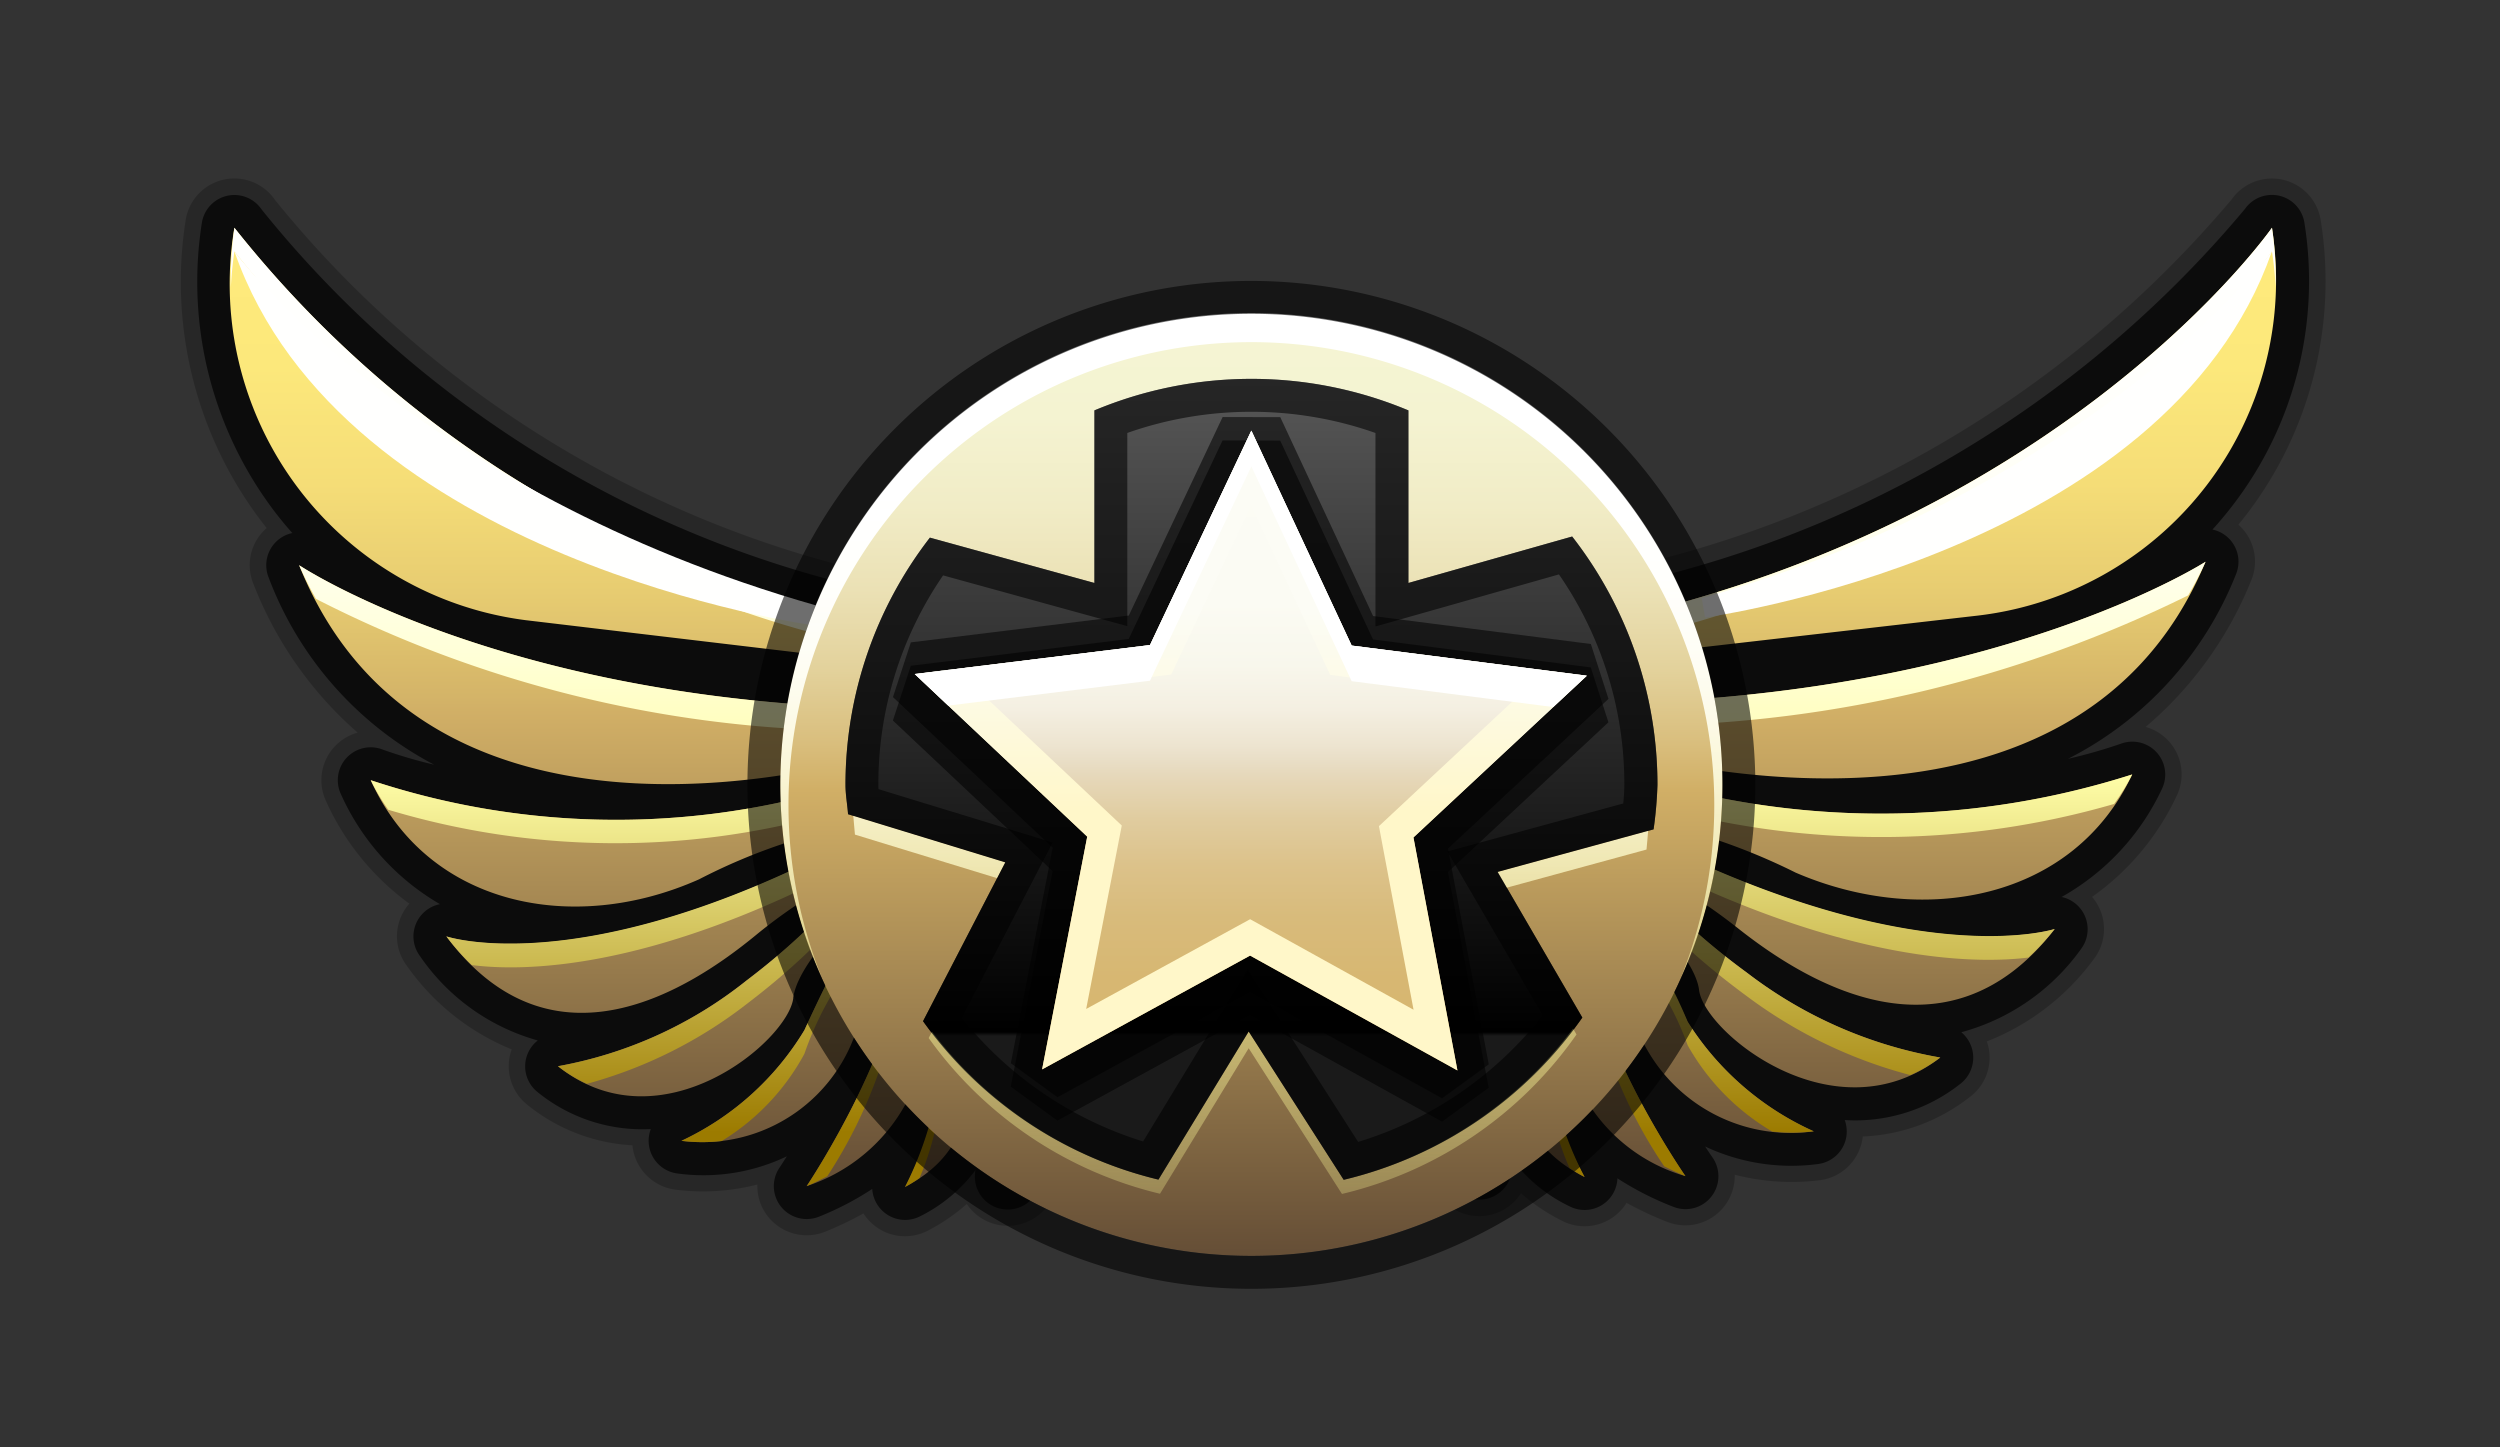 <svg xmlns="http://www.w3.org/2000/svg" xmlns:xlink="http://www.w3.org/1999/xlink" width="38" height="22" viewBox="0 0 38 22">
  <rect x="0" y="0" width="38" height="22" fill="#333333" stroke="none"/>
  <defs>
    <style>
      .cls-1 {
        opacity: 0.23;
      }

      .cls-2 {
        opacity: 0.68;
      }

      .cls-23, .cls-24, .cls-25, .cls-3 {
        fill-rule: evenodd;
      }

      .cls-3 {
        fill: url(#linear-gradient);
      }

      .cls-4 {
        fill: url(#linear-gradient-2);
      }

      .cls-5 {
        fill: url(#linear-gradient-3);
      }

      .cls-6 {
        fill: url(#linear-gradient-4);
      }

      .cls-7 {
        fill: url(#linear-gradient-5);
      }

      .cls-8 {
        fill: url(#linear-gradient-6);
      }

      .cls-9 {
        fill: url(#linear-gradient-7);
      }

      .cls-10 {
        fill: url(#linear-gradient-8);
      }

      .cls-11 {
        fill: url(#linear-gradient-9);
      }

      .cls-12 {
        fill: url(#linear-gradient-10);
      }

      .cls-13 {
        fill: url(#linear-gradient-11);
      }

      .cls-14 {
        fill: url(#linear-gradient-12);
      }

      .cls-15 {
        fill: url(#linear-gradient-13);
      }

      .cls-16 {
        fill: url(#linear-gradient-14);
      }

      .cls-17 {
        fill: url(#linear-gradient-15);
      }

      .cls-18 {
        fill: url(#linear-gradient-16);
      }

      .cls-19 {
        fill: url(#linear-gradient-17);
      }

      .cls-20 {
        fill: url(#linear-gradient-18);
      }

      .cls-21 {
        fill: url(#linear-gradient-19);
      }

      .cls-22 {
        fill: #fffffe;
      }

      .cls-23 {
        fill: url(#linear-gradient-20);
      }

      .cls-24 {
        fill: url(#linear-gradient-21);
      }

      .cls-25 {
        fill: url(#linear-gradient-22);
      }

      .cls-26 {
        opacity: 0.57;
      }

      .cls-27 {
        opacity: 0.55;
      }

      .cls-28 {
        fill: url(#linear-gradient-26);
      }

      .cls-29 {
        fill: url(#linear-gradient-27);
      }

      .cls-30 {
        fill: #fff;
      }
    </style>
    <linearGradient id="linear-gradient" x1="19.049" y1="18.043" x2="19.049" y2="3.462" gradientUnits="userSpaceOnUse">
      <stop offset="0" stop-color="#654e36"/>
      <stop offset="0.495" stop-color="#d1af66"/>
      <stop offset="0.512" stop-color="#d4b468"/>
      <stop offset="0.62" stop-color="#e7cc71"/>
      <stop offset="0.733" stop-color="#f5dd77"/>
      <stop offset="0.855" stop-color="#fce87b"/>
      <stop offset="1" stop-color="#ffeb7c"/>
    </linearGradient>
    <linearGradient id="linear-gradient-2" x1="10.112" y1="17.212" x2="10.112" y2="1.132" gradientUnits="userSpaceOnUse">
      <stop offset="0" stop-color="#9c7b00"/>
      <stop offset="0.339" stop-color="#fffea9"/>
      <stop offset="0.387" stop-color="#fffec0"/>
      <stop offset="0.451" stop-color="#ffffd7"/>
      <stop offset="0.524" stop-color="#ffffe9"/>
      <stop offset="0.612" stop-color="#fffff6"/>
      <stop offset="0.73" stop-color="#fffffd"/>
      <stop offset="1" stop-color="#fff"/>
    </linearGradient>
    <linearGradient id="linear-gradient-3" x1="10.943" y1="17.212" x2="10.943" y2="1.132" xlink:href="#linear-gradient-2"/>
    <linearGradient id="linear-gradient-4" x1="13.427" y1="17.212" x2="13.427" y2="1.132" xlink:href="#linear-gradient-2"/>
    <linearGradient id="linear-gradient-5" x1="8.907" y1="17.212" x2="8.907" y2="1.132" xlink:href="#linear-gradient-2"/>
    <linearGradient id="linear-gradient-6" x1="9.474" y1="17.212" x2="9.474" y2="1.132" xlink:href="#linear-gradient-2"/>
    <linearGradient id="linear-gradient-7" x1="11.898" y1="17.212" x2="11.898" y2="1.132" xlink:href="#linear-gradient-2"/>
    <linearGradient id="linear-gradient-8" x1="24.425" y1="17.212" x2="24.425" y2="1.132" xlink:href="#linear-gradient-2"/>
    <linearGradient id="linear-gradient-9" x1="27.485" y1="17.212" x2="27.485" y2="1.132" xlink:href="#linear-gradient-2"/>
    <linearGradient id="linear-gradient-10" x1="13.173" y1="17.212" x2="13.173" y2="1.132" xlink:href="#linear-gradient-2"/>
    <linearGradient id="linear-gradient-11" x1="14.039" y1="17.212" x2="14.039" y2="1.132" xlink:href="#linear-gradient-2"/>
    <linearGradient id="linear-gradient-12" x1="26.973" y1="17.212" x2="26.973" y2="1.132" xlink:href="#linear-gradient-2"/>
    <linearGradient id="linear-gradient-13" x1="25.99" y1="17.212" x2="25.99" y2="1.132" xlink:href="#linear-gradient-2"/>
    <linearGradient id="linear-gradient-14" x1="24.683" y1="17.212" x2="24.683" y2="1.132" xlink:href="#linear-gradient-2"/>
    <linearGradient id="linear-gradient-15" x1="27.821" y1="17.212" x2="27.821" y2="1.132" xlink:href="#linear-gradient-2"/>
    <linearGradient id="linear-gradient-16" x1="29.056" y1="17.212" x2="29.056" y2="1.132" xlink:href="#linear-gradient-2"/>
    <linearGradient id="linear-gradient-17" x1="28.474" y1="17.212" x2="28.474" y2="1.132" xlink:href="#linear-gradient-2"/>
    <linearGradient id="linear-gradient-18" x1="23.795" y1="17.212" x2="23.795" y2="1.132" xlink:href="#linear-gradient-2"/>
    <linearGradient id="linear-gradient-19" x1="10.439" y1="17.212" x2="10.439" y2="1.132" xlink:href="#linear-gradient-2"/>
    <linearGradient id="linear-gradient-20" x1="19.021" y1="15.745" x2="19.021" y2="4.104" gradientUnits="userSpaceOnUse">
      <stop offset="0" stop-color="#1a1a1a"/>
      <stop offset="0.005"/>
      <stop offset="1" stop-color="#666"/>
    </linearGradient>
    <linearGradient id="linear-gradient-21" x1="19.021" y1="19.089" x2="19.021" y2="4.77" gradientUnits="userSpaceOnUse">
      <stop offset="0" stop-color="#654e36"/>
      <stop offset="0.495" stop-color="#d1af66"/>
      <stop offset="0.544" stop-color="#d9be7d"/>
      <stop offset="0.624" stop-color="#e3d29c"/>
      <stop offset="0.707" stop-color="#ebe1b5"/>
      <stop offset="0.795" stop-color="#f1ecc6"/>
      <stop offset="0.888" stop-color="#f4f3d1"/>
      <stop offset="1" stop-color="#f5f5d4"/>
    </linearGradient>
    <linearGradient id="linear-gradient-22" x1="19.021" y1="22.581" x2="19.021" y2="7.47" gradientUnits="userSpaceOnUse">
      <stop offset="0" stop-color="#f1e87e" stop-opacity="0"/>
      <stop offset="0.495" stop-color="#ffffa0" stop-opacity="0.5"/>
      <stop offset="0.499" stop-color="#ffffa2" stop-opacity="0.51"/>
      <stop offset="0.561" stop-color="#ffffba" stop-opacity="0.639"/>
      <stop offset="0.626" stop-color="#ffffd0" stop-opacity="0.75"/>
      <stop offset="0.692" stop-color="#ffffe1" stop-opacity="0.841"/>
      <stop offset="0.76" stop-color="#ffe" stop-opacity="0.911"/>
      <stop offset="0.832" stop-color="#fffff8" stop-opacity="0.961"/>
      <stop offset="0.909" stop-color="#fffffd" stop-opacity="0.99"/>
      <stop offset="1" stop-color="#fff"/>
    </linearGradient>
    <linearGradient id="linear-gradient-26" x1="19.011" y1="16.27" x2="19.011" y2="6.547" gradientUnits="userSpaceOnUse">
      <stop offset="0" stop-color="#d6b66f"/>
      <stop offset="0.144" stop-color="#d7b772"/>
      <stop offset="0.239" stop-color="#d8bb7b"/>
      <stop offset="0.32" stop-color="#dcc28a"/>
      <stop offset="0.393" stop-color="#e0cc9f"/>
      <stop offset="0.46" stop-color="#e6d8ba"/>
      <stop offset="0.48" stop-color="#e8ddc4"/>
      <stop offset="0.508" stop-color="#ede4d0"/>
      <stop offset="0.564" stop-color="#f4efe1"/>
      <stop offset="0.633" stop-color="#f8f7ec"/>
      <stop offset="0.73" stop-color="#fbfbf3"/>
      <stop offset="1" stop-color="#fcfcf5"/>
    </linearGradient>
    <linearGradient id="linear-gradient-27" x1="19.011" y1="12.34" x2="19.011" y2="9.307" gradientUnits="userSpaceOnUse">
      <stop offset="0" stop-color="#fff7c9"/>
      <stop offset="0.545" stop-color="#fdfae3"/>
      <stop offset="1" stop-color="#fcfcf5"/>
    </linearGradient>
  </defs>
  <g id="Layer_3" data-name="Layer 3">
    <g class="cls-1">
      <path d="M17.015,13.824h.001a4.646,4.646,0,0,1-1.518-3.144,2.006,2.006,0,0,0-1.594-1.834A16.421,16.421,0,0,1,4.183,3.043a.749.749,0,0,0-1.362.309A6.019,6.019,0,0,0,3.98,7.933c.024.032.049.063.073.094a.744.744,0,0,0-.203.843,5.777,5.777,0,0,0,1.586,2.266.75.75,0,0,0-.485,1.031,3.927,3.927,0,0,0,1.271,1.569.591.591,0,0,0-.044.054.745.745,0,0,0,.006.89,3.616,3.616,0,0,0,1.594,1.271c-.006.016-.011.032-.016.048a.749.749,0,0,0,.252.793,2.777,2.777,0,0,0,1.599.617c.001.016.004.032.006.048a.754.754,0,0,0,.648.626,3.322,3.322,0,0,0,1.245-.078.741.741,0,0,0,.168.495.752.752,0,0,0,.863.222,5.078,5.078,0,0,0,.581-.278.724.724,0,0,0,.101.125.742.742,0,0,0,.532.222.753.753,0,0,0,.348-.086,2.893,2.893,0,0,0,.59-.404.733.733,0,0,0,.126.144.752.752,0,0,0,1.017-.021,2.194,2.194,0,0,0,.663-1.818,1.759,1.759,0,0,0-.137-.438,4.821,4.821,0,0,0,1.279-.316.753.753,0,0,0,.45-.58.786.786,0,0,0-.254-.709Z"/>
      <path d="M34.148,7.819a5.837,5.837,0,0,0,1.127-4.471.75.75,0,0,0-1.354-.317,16.92,16.92,0,0,1-9.979,5.751,2.009,2.009,0,0,0-1.624,1.822A4.522,4.522,0,0,1,20.766,13.702l-.896.781a.75.75,0,0,0,.247,1.252,4.993,4.993,0,0,0,1.306.312,1.679,1.679,0,0,0-.133.432,2.137,2.137,0,0,0,.685,1.805.748.748,0,0,0,1.018.003.729.729,0,0,0,.125-.15,2.962,2.962,0,0,0,.628.421.75.75,0,0,0,.879-.148.738.738,0,0,0,.099-.126,5.255,5.255,0,0,0,.623.291.751.751,0,0,0,1.021-.719,3.462,3.462,0,0,0,1.289.084.752.752,0,0,0,.653-.632c.002-.011.003-.022.004-.033a2.823,2.823,0,0,0,1.637-.608.745.745,0,0,0,.263-.793c-.004-.015-.009-.03-.014-.044a3.681,3.681,0,0,0,1.626-1.252.748.748,0,0,0,.021-.884.722.722,0,0,0-.047-.061,3.915,3.915,0,0,0,1.29-1.545.749.749,0,0,0-.476-1.039,5.713,5.713,0,0,0,1.604-2.225.747.747,0,0,0-.194-.849C34.065,7.925,34.107,7.872,34.148,7.819Z"/>
    </g>
    <g class="cls-2">
      <path d="M16.848,14.01h.001a4.892,4.892,0,0,1-1.6-3.312A1.758,1.758,0,0,0,13.853,9.091,16.562,16.562,0,0,1,3.976,3.183a.5.5,0,0,0-.908.206A5.771,5.771,0,0,0,4.178,7.781c.085.111.173.218.265.321a.5.5,0,0,0-.36.675,5.344,5.344,0,0,0,2.515,2.846,7.195,7.195,0,0,1-.782-.23.5.5,0,0,0-.637.672,3.664,3.664,0,0,0,1.508,1.678.5.5,0,0,0-.303.79,3.216,3.216,0,0,0,1.79,1.282.5.5,0,0,0-.004.784,2.526,2.526,0,0,0,1.722.563.501.501,0,0,0,.405.675,2.932,2.932,0,0,0,1.663-.261c-.042.066-.08.125-.113.175a.5.5,0,0,0,.603.742,4.514,4.514,0,0,0,.808-.421.502.502,0,0,0,.5.471.504.504,0,0,0,.231-.057,2.357,2.357,0,0,0,.839-.701.5.5,0,0,0,.837.46,1.943,1.943,0,0,0,.59-1.594,1.537,1.537,0,0,0-.33-.714,4.206,4.206,0,0,0,1.628-.316.507.507,0,0,0,.295-.392.54.54,0,0,0-.175-.478Z"/>
      <path d="M33.63,8.049q.166-.183.318-.382a5.591,5.591,0,0,0,1.079-4.282.5.5,0,0,0-.903-.21A17.034,17.034,0,0,1,23.992,9.026,1.76,1.76,0,0,0,22.567,10.622a4.771,4.771,0,0,1-1.637,3.269l-.89.776a.5.5,0,0,0,.165.834,4.352,4.352,0,0,0,1.661.311,1.494,1.494,0,0,0-.33.709A1.912,1.912,0,0,0,22.145,18.101a.5.5,0,0,0,.82-.507,2.356,2.356,0,0,0,.894.743.499.499,0,0,0,.726-.426,4.652,4.652,0,0,0,.851.433.5.5,0,0,0,.594-.751c-.034-.048-.071-.104-.112-.166a3.077,3.077,0,0,0,1.711.267.5.5,0,0,0,.436-.42.507.507,0,0,0-.025-.249,2.572,2.572,0,0,0,1.76-.553.502.502,0,0,0,.012-.782,3.291,3.291,0,0,0,1.818-1.263.501.501,0,0,0-.293-.793,3.66,3.66,0,0,0,1.528-1.65.5.5,0,0,0-.629-.679,7.763,7.763,0,0,1-.802.229A5.354,5.354,0,0,0,33.987,8.729a.5.5,0,0,0-.356-.68Z"/>
    </g>
    <path class="cls-3" d="M13.74,14.168c.066,1.558-1.479,3.861-1.479,3.861A2.665,2.665,0,0,0,13.74,14.168Zm-.664,1.281a9.698,9.698,0,0,1,.363-1.645c-.361.106-.736.819-1.212,1.854a4.322,4.322,0,0,1-1.869,1.682A2.464,2.464,0,0,0,13.077,15.45Zm.679,2.593c1.74-.914.484-2.706.484-2.706A4.349,4.349,0,0,1,13.756,18.043Zm.927-2.395s1.198,1.487.634,2.238C15.317,17.885,16.686,16.565,14.683,15.647Zm-2.625-.477c.075-.647,1.378-1.791,1.378-1.791-.659-.088-.579.376-2.091,1.526a6.405,6.405,0,0,1-2.864,1.301C10.046,17.457,11.983,15.817,12.058,15.17ZM10.625,13.366a8.966,8.966,0,0,1,2.689-.889.688.688,0,0,0-.744-.457,11.854,11.854,0,0,1-6.935-.161C6.499,13.776,8.719,14.216,10.625,13.366Zm2.639-1.882a.641.641,0,0,0-.446-.736c-5.416-.248-8.271-2.156-8.271-2.156C6.547,13.574,13.264,11.484,13.264,11.484ZM11.482,14.22a7.923,7.923,0,0,1,1.958-1.184.569.569,0,0,0-.656-.172c-3.973,2.063-6,1.369-6,1.369C8.396,16.391,10.489,15.034,11.482,14.22Zm5.033.162a5.418,5.418,0,0,1-1.764-3.647A1.264,1.264,0,0,0,13.75,9.58,16.874,16.874,0,0,1,3.562,3.462,5.155,5.155,0,0,0,7.985,9.426l5.038.599a1.075,1.075,0,0,1,.696.837l-.052.838c-.092,1.488.479,4.704,3.702,3.455l-.032-.032ZM25.653,15.532c-.489-1.025-.873-1.73-1.243-1.835a9.308,9.308,0,0,1,.372,1.628,2.511,2.511,0,0,0,2.787,1.871A4.393,4.393,0,0,1,25.653,15.532Zm-1.477-3.918-.053-.829a1.074,1.074,0,0,1,.714-.828l5.164-.593A5.133,5.133,0,0,0,34.534,3.462s-3.19,4.573-10.442,6.054a1.266,1.266,0,0,0-1.026,1.143,5.293,5.293,0,0,1-1.808,3.609l-.844.733-.033.032C23.685,16.269,24.27,13.086,24.176,11.614Zm.237,1.663s1.336,1.132,1.413,1.772c.077.64,2.062,2.263,3.666,1.026A6.695,6.695,0,0,1,26.556,14.787C25.007,13.648,25.088,13.189,24.413,13.276Zm.669-.511a.598.598,0,0,0-.673.171,8.193,8.193,0,0,1,2.007,1.172c1.018.806,3.162,2.148,4.816.013C31.232,14.12,29.155,14.807,25.082,12.765Zm-.493-1.365s6.886,2.069,8.935-2.862c0,0-2.926,1.889-8.478,2.134A.638.638,0,0,0,24.59,11.4Zm.712.53a.712.712,0,0,0-.763.453,9.438,9.438,0,0,1,2.756.88c1.953.842,4.229.406,5.115-1.491A12.561,12.561,0,0,1,25.302,11.93ZM22.486,17.735c-.579-.743.65-2.214.65-2.214C21.082,16.429,22.486,17.735,22.486,17.735Zm3.132.142s-1.584-2.279-1.516-3.82A2.598,2.598,0,0,0,25.618,17.877ZM23.59,15.213s-1.287,1.773.496,2.678A4.181,4.181,0,0,1,23.59,15.213Z"/>
    <g>
      <path class="cls-4" d="M12.784,13.222a.599.599,0,0,1,.292-.023c.226-.11.365-.163.365-.163a.67.67,0,0,0-.287-.179,6.165,6.165,0,0,0-.712.175c-3.744,1.847-5.657,1.201-5.657,1.201a3.658,3.658,0,0,0,.386.436C7.93,14.766,9.812,14.765,12.784,13.222Z"/>
      <path class="cls-5" d="M12.978,13.82c.206-.211.37-.361.426-.411a7.123,7.123,0,0,0-.849.427,10.238,10.238,0,0,1-1.209,1.07,6.406,6.406,0,0,1-2.864,1.301,2.129,2.129,0,0,0,.439.267,6.912,6.912,0,0,0,2.425-1.21C12.401,14.461,12.681,13.999,12.978,13.82Z"/>
      <path class="cls-6" d="M13.429,13.386l.007-.007c-.007-.001-.011 0-.018-.001Z"/>
      <path class="cls-7" d="M13.218,11.497l.046-.014a.642.642,0,0,0-.446-.736c-5.417-.248-8.271-2.156-8.271-2.156a5.461,5.461,0,0,0,.256.512,18.254,18.254,0,0,0,8.015,2.003A.621.621,0,0,1,13.218,11.497Z"/>
      <path class="cls-8" d="M12.57,12.378a.661.661,0,0,1,.5.136c.159-.03.244-.037.244-.037a.688.688,0,0,0-.744-.457,11.854,11.854,0,0,1-6.935-.161,3.287,3.287,0,0,0,.266.449A11.987,11.987,0,0,0,12.57,12.378Z"/>
      <path class="cls-9" d="M12.227,16.018A4.918,4.918,0,0,1,13.321,14.222c.065-.241.118-.417.118-.417-.361.106-.736.819-1.212,1.854a4.321,4.321,0,0,1-1.869,1.682,2.616,2.616,0,0,0,.611.003A3.501,3.501,0,0,0,12.227,16.018Z"/>
      <path class="cls-10" d="M24.413,13.276l.01.009.014-.009C24.428,13.277,24.422,13.275,24.413,13.276Z"/>
      <path class="cls-11" d="M21.258,14.627a5.293,5.293,0,0,0,1.808-3.609,1.266,1.266,0,0,1,1.026-1.143c7.252-1.481,10.442-6.054,10.442-6.054a5.283,5.283,0,0,1,.055.539,5.234,5.234,0,0,0-.055-.898s-3.19,4.573-10.442,6.054a1.267,1.267,0,0,0-1.026,1.143,5.293,5.293,0,0,1-1.808,3.609l-.844.733-.033.032c.106.04.202.062.302.093Z"/>
      <path class="cls-12" d="M14.081,15.799a3.462,3.462,0,0,0-.34-1.631c.066,1.558-1.479,3.861-1.479,3.861.114-.046.21-.099.312-.149a7.327,7.327,0,0,0,1.168-3.353A3.544,3.544,0,0,1,14.081,15.799Z"/>
      <path class="cls-13" d="M13.756,18.043a2.279,2.279,0,0,0,.221-.137,4.23,4.23,0,0,0,.338-1.797A5.44,5.44,0,0,1,13.756,18.043Z"/>
      <path class="cls-14" d="M25.325,13.736a7.584,7.584,0,0,0-.871-.424c.068.059.234.208.438.409.301.182.593.637,1.664,1.424a7.201,7.201,0,0,0,2.48,1.196,2.198,2.198,0,0,0,.456-.267A6.695,6.695,0,0,1,26.556,14.787,10.351,10.351,0,0,1,25.325,13.736Z"/>
      <path class="cls-15" d="M25.653,15.532a6.949,6.949,0,0,0-.953-1.638l-.018-.017a.668.668,0,0,0-.271-.18s.059.19.13.445a4.776,4.776,0,0,1,1.113,1.749A3.514,3.514,0,0,0,26.937,17.199a2.777,2.777,0,0,0,.632-.003A4.393,4.393,0,0,1,25.653,15.532Z"/>
      <path class="cls-16" d="M23.753,15.672a3.419,3.419,0,0,1,.349-1.256,7.078,7.078,0,0,0,1.194,3.312c.105.051.204.103.323.149,0,0-1.584-2.279-1.516-3.82A3.331,3.331,0,0,0,23.753,15.672Z"/>
      <path class="cls-17" d="M25.452,12.941a6.495,6.495,0,0,0-.759-.181.702.702,0,0,0-.285.175s.145.054.379.164a.634.634,0,0,1,.294.024c3.04,1.524,4.967,1.528,5.75,1.432a3.654,3.654,0,0,0,.4-.435S29.277,14.757,25.452,12.941Z"/>
      <path class="cls-18" d="M24.59,11.4l.048.014a.628.628,0,0,1,.409-.383,19.235,19.235,0,0,0,8.213-1.981,5.356,5.356,0,0,0,.265-.512s-2.926,1.889-8.478,2.134A.638.638,0,0,0,24.59,11.4Z"/>
      <path class="cls-19" d="M25.302,11.93a.712.712,0,0,0-.763.453s.088.007.255.037a.698.698,0,0,1,.508-.131A12.709,12.709,0,0,0,32.135,12.22a3.232,3.232,0,0,0,.275-.449A12.56,12.56,0,0,1,25.302,11.93Z"/>
      <path class="cls-20" d="M23.857,17.754a2.344,2.344,0,0,0,.229.137,5.257,5.257,0,0,1-.573-1.91A4.055,4.055,0,0,0,23.857,17.754Z"/>
      <path class="cls-21" d="M16.514,14.382a5.418,5.418,0,0,1-1.764-3.647A1.264,1.264,0,0,0,13.75,9.58,16.874,16.874,0,0,1,3.563,3.462a5.491,5.491,0,0,0-.054.904c.009-.18.027-.362.054-.545A16.874,16.874,0,0,0,13.75,9.939a1.264,1.264,0,0,1,1.001,1.155,5.418,5.418,0,0,0,1.764,3.647l.564.507c.097-.031.189-.054.292-.093l-.032-.032Z"/>
    </g>
    <path class="cls-22" d="M25.916,9.386s7.012-.956,8.617-5.565c0,0-2.65,3.56-8.666,5.272Z"/>
    <path class="cls-22" d="M12.366,9.506S5.203,8.529,3.563,3.821c0,0,2.707,3.637,8.853,5.385Z"/>
    <path class="cls-23" d="M19.021,5.326A6.603,6.603,0,1,1,12.418,11.929,6.603,6.603,0,0,1,19.021,5.326Z"/>
    <path class="cls-24" d="M19.021,19.089a7.16,7.16,0,1,1,7.16-7.16A7.16,7.16,0,0,1,19.021,19.089ZM23.896,8.155l-2.488.706V6.238a6.181,6.181,0,0,0-4.773,0V8.861L14.134,8.172a6.136,6.136,0,0,0-1.283,3.757c0,.152.028.297.039.447l2.39.732-1.25,2.414a6.166,6.166,0,0,0,3.578,2.408l1.372-2.251,1.444,2.254a6.164,6.164,0,0,0,3.627-2.466l-1.287-2.214,2.37-.647a6.109,6.109,0,0,0,.059-.677A6.137,6.137,0,0,0,23.896,8.155Z"/>
    <g>
      <path class="cls-25" d="M20.423,17.934l-1.444-2.254-1.372,2.251a6.141,6.141,0,0,1-3.441-2.25l-.05.097a6.058,6.058,0,0,0,3.516,2.367l1.348-2.212L20.398,18.148a6.057,6.057,0,0,0,3.565-2.424l-.053-.091A6.138,6.138,0,0,1,20.423,17.934Z"/>
      <path class="cls-25" d="M25.052,12.629l-2.289.625.139.239,2.125-.58C25.038,12.819,25.042,12.723,25.052,12.629Z"/>
      <path class="cls-25" d="M11.985,12.247a7.036,7.036,0,1,1,13.569,2.602,7.16,7.16,0,1,0-13.066,0A7.005,7.005,0,0,1,11.985,12.247Z"/>
      <path class="cls-25" d="M15.155,13.348l.124-.24-2.309-.707c.009.095.018.19.025.285Z"/>
    </g>
    <path class="cls-26" d="M19.021,4.77a7.16,7.16,0,1,1-7.16,7.16A7.16,7.16,0,0,1,19.021,4.77M16.635,8.861l-2.5-.689a6.136,6.136,0,0,0-1.283,3.757c0,.152.028.297.039.447l2.39.732-1.25,2.414a6.165,6.165,0,0,0,3.578,2.408l1.372-2.251,1.444,2.254a6.164,6.164,0,0,0,3.627-2.466l-1.287-2.214,2.37-.647a6.1,6.1,0,0,0,.059-.677,6.137,6.137,0,0,0-1.296-3.774L21.408,8.861V6.238a6.182,6.182,0,0,0-4.773,0V8.861M19.021,4.27a7.66,7.66,0,1,0,7.66,7.66A7.668,7.668,0,0,0,19.021,4.27Zm-1.887,2.311a5.689,5.689,0,0,1,3.773,0V9.522l.636-.18,2.153-.611a5.601,5.601,0,0,1,.994,3.198,2.756,2.756,0,0,1-.017.284l-2.044.558-.628.171.327.562,1.121,1.929a5.664,5.664,0,0,1-2.805,1.924l-1.247-1.947-.432-.674-.416.683L17.375,17.35A5.676,5.676,0,0,1,14.619,15.471l1.105-2.133.276-.532-.573-.176L13.353,11.995c-.001-.022-.002-.044-.002-.066a5.602,5.602,0,0,1,.984-3.183l2.167.597.633.174V6.581Z"/>
    <g>
      <g class="cls-27">
        <path d="M22.153,16.27l-3.152-1.746-3.161,1.73.686-3.537-2.622-2.472L17.48,9.805l1.54-3.258,1.524,3.265,3.574.458-2.635,2.458Z"/>
        <path d="M21.919,16.694l-2.919-1.617-2.927,1.601-.708-.517.636-3.276-2.428-2.289.272-.832,3.313-.408,1.426-3.017.876.002,1.411,3.023,3.31.425.268.834-2.44,2.276.62,3.279Zm-3.151-2.593.467.001L21.487,15.348l-.478-2.529.146-.444L23.036,10.62l-2.553-.327-.377-.276L19.018,7.686l-1.1,2.326-.378.273-2.555.315,1.872,1.765.144.444-.491,2.526Z"/>
      </g>
      <g class="cls-27">
        <path d="M22.153,16.626l-3.152-1.746-3.161,1.73.686-3.537-2.622-2.472,3.576-.44,1.54-3.258,1.524,3.265,3.574.458-2.635,2.458Z"/>
        <path d="M21.919,17.049,18.999,15.432l-2.927,1.601-.708-.516.636-3.276-2.428-2.289.272-.832,3.313-.408,1.426-3.017.876.002,1.411,3.023,3.31.425.268.834-2.44,2.276.62,3.279Zm-3.151-2.593.467.001,2.252,1.247-.478-2.529.146-.444L23.036,10.975l-2.553-.327-.377-.276L19.018,8.041,17.918,10.367l-.378.273-2.555.315,1.872,1.765.144.444-.491,2.526Z"/>
      </g>
      <g>
        <path class="cls-28" d="M22.153,16.27l-3.152-1.746-3.161,1.73.686-3.537-2.622-2.472L17.48,9.805l1.54-3.258,1.524,3.265,3.574.458-2.635,2.458Z"/>
        <path class="cls-29" d="M19.018,7.685l1.088,2.332.113.241.264.034,2.553.327-1.881,1.756-.195.182.049.262.477,2.529-2.251-1.247-.233-.129-.234.128-2.258,1.236.49-2.526.051-.262-.194-.183-1.873-1.765,2.554-.314.264-.033.114-.241,1.1-2.327m.003-1.138L17.48,9.805l-3.576.44,2.622,2.472-.686,3.538,3.161-1.73,3.152,1.746-.668-3.541,2.635-2.458-3.574-.458L19.021,6.547Z"/>
        <polygon class="cls-30" points="17.48 10.347 19.021 7.089 20.545 10.354 23.608 10.747 24.119 10.271 20.545 9.813 19.021 6.547 17.48 9.805 13.904 10.245 14.412 10.725 17.48 10.347"/>
      </g>
    </g>
  </g>
</svg>
